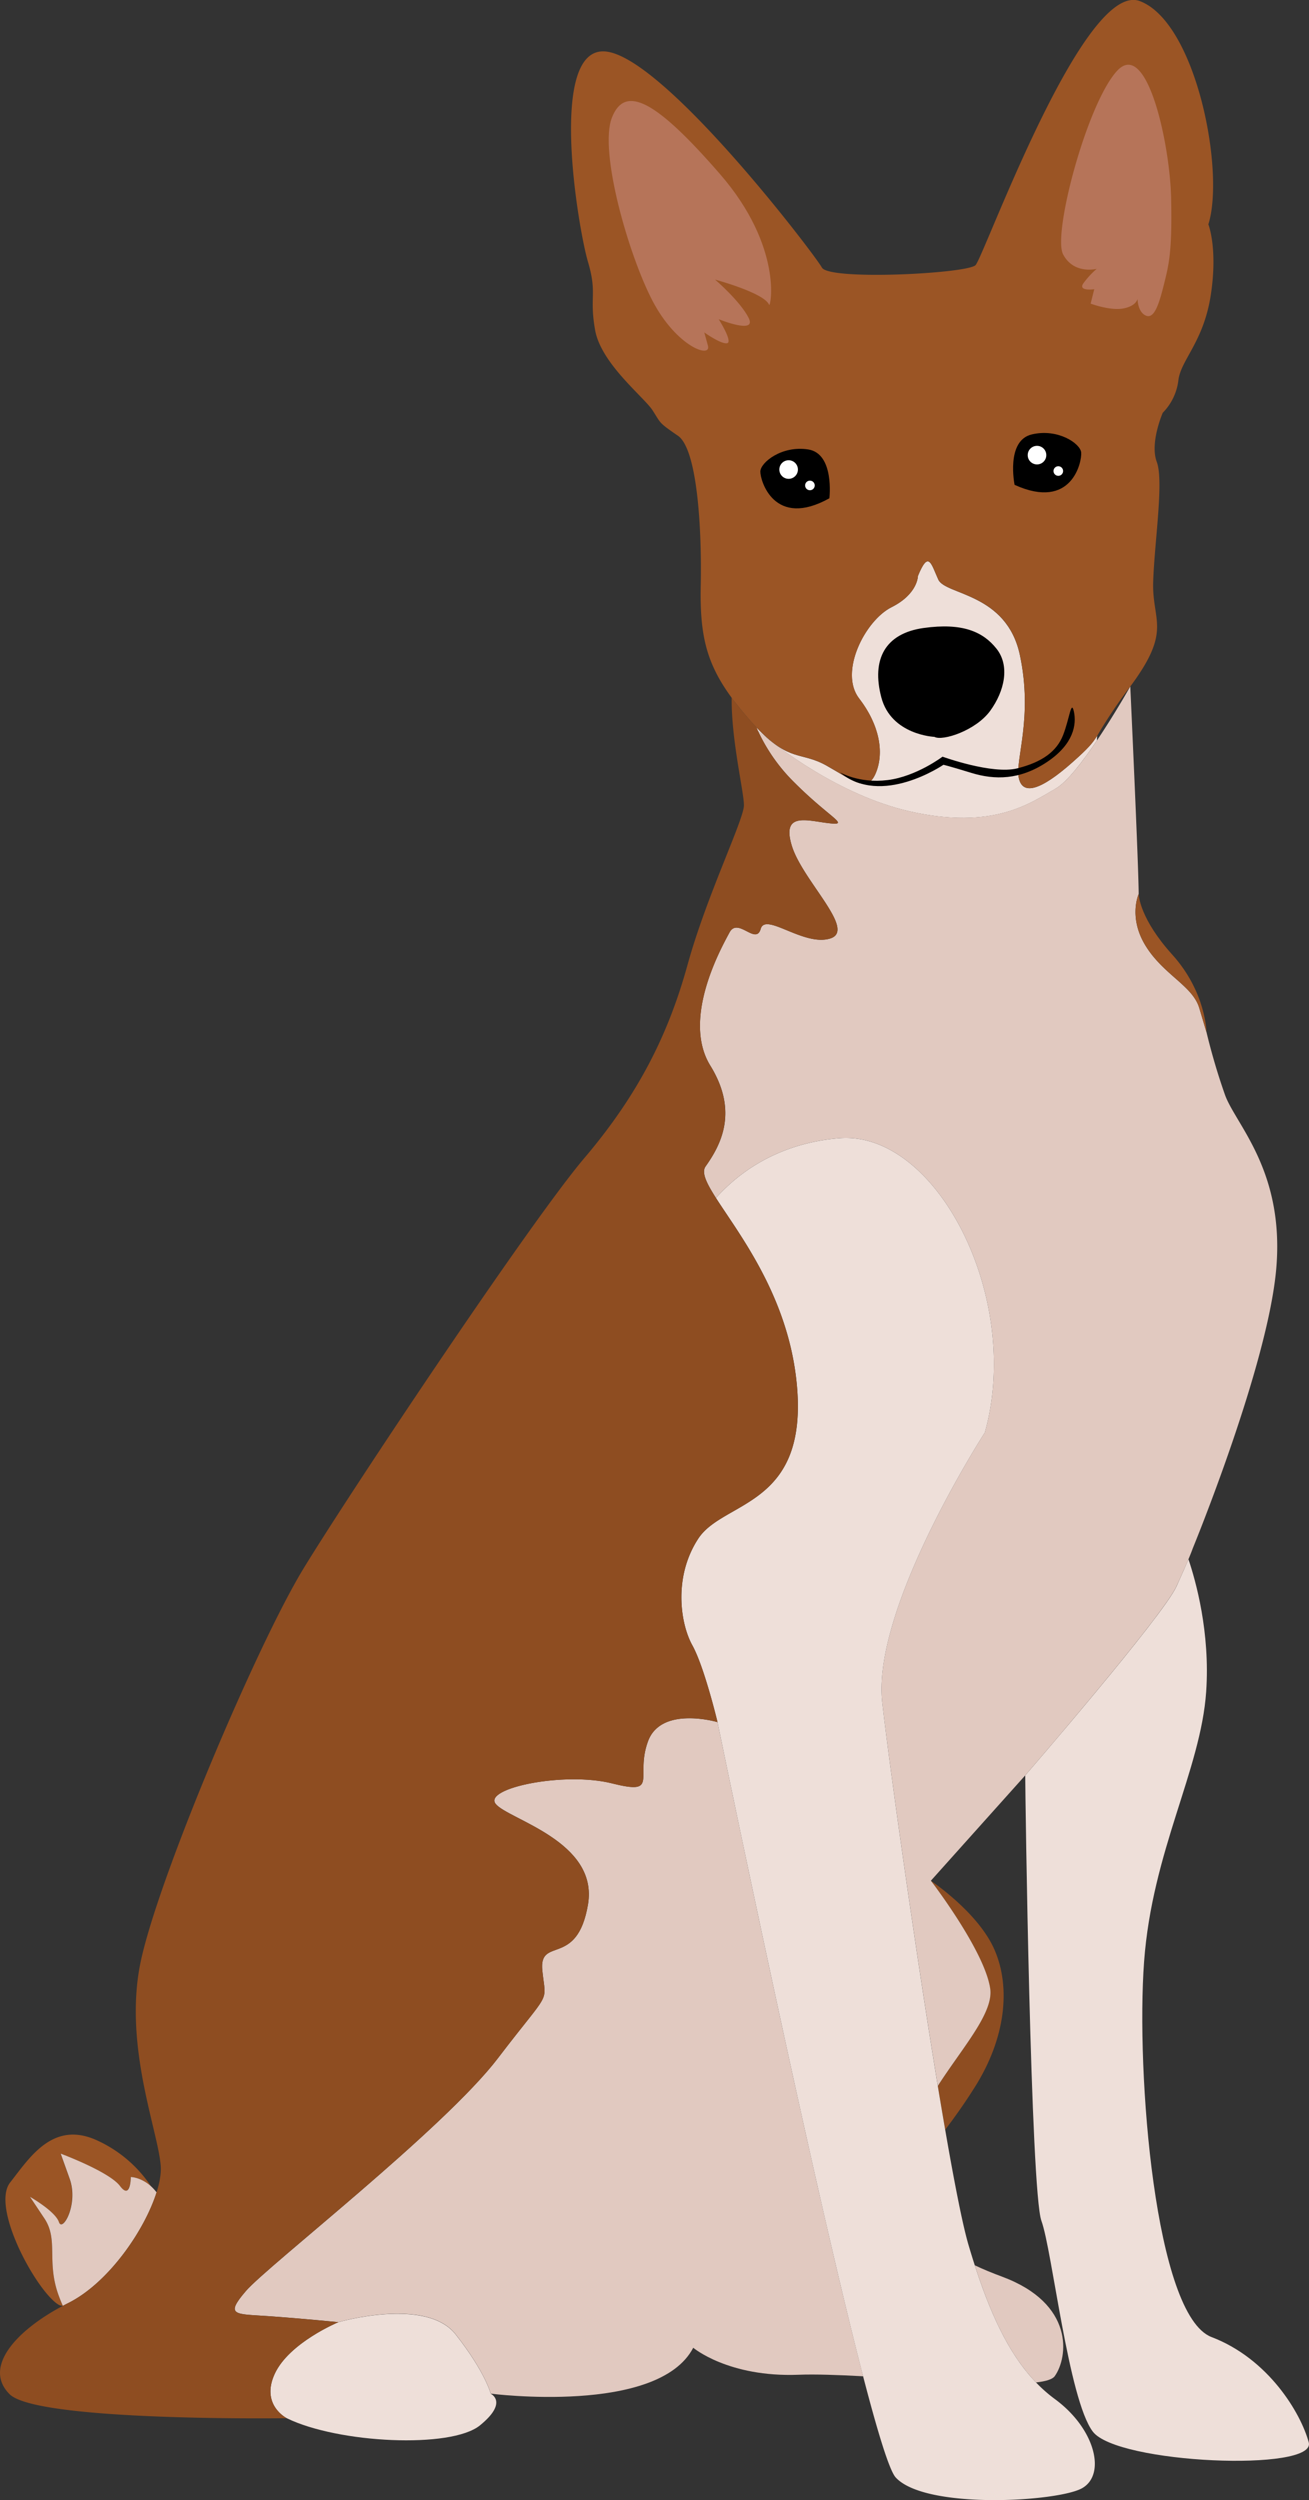 <svg xmlns="http://www.w3.org/2000/svg" viewBox="0 0 860.55 1643.37"><rect x="0" y="0" width="860.55" height="1643.37" fill="#333333" stroke="none"/><defs><style>.cls-1{fill:none;}.cls-2{fill:#eedfd9;}.cls-3{fill:#8e4d21;}.cls-4{fill:#9b5525;}.cls-5{fill:#e1c9c0;}.cls-6{fill:#b67459;}.cls-7{fill:#fff;}</style></defs><title>BASENJI</title><g id="Layer_2" data-name="Layer 2"><g id="Layer_1-2" data-name="Layer 1"><path class="cls-1" d="M721.16,486.74c11.81-17.52,21.91-35.51,21.91-35.51a330.21,330.21,0,0,0-21.76,32.39C721.29,484.65,721.24,485.69,721.16,486.74Z"/><path class="cls-2" d="M705.21,500.92c-21.3,18.93-33.13,22.09-35.5,10.25s9.47-39.44.79-80.46-48.91-39.44-53.64-49.7-6.31-19.72-13.41-2.37c0,0,0,11.83-17.35,20.51s-34.71,42.6-21.3,60,16.57,35.5,11,48.91-14.2,5.52-32.34-4.73c-16.9-9.55-24.23-2-46.19-25.16.31.75.65,1.52,1,2.33,12.3,10.25,53.47,42.27,99.61,52.81,55.22,12.62,79.67-5.52,96.24-15,7.31-4.17,17.68-17.71,27-31.54.07-1,.13-2.08.15-3.13C718.17,488.6,715.37,491.89,705.21,500.92Z"/><path class="cls-2" d="M222.43,1526.43s-32.34,13.41-41.81,33.92,7.89,29.19,7.89,29.19c33.92,16.57,108.07,20.12,127,4.73s7.1-20.79,7.1-20.79-3.55-14.2-23.07-39S222.43,1526.43,222.43,1526.43Z"/><path class="cls-3" d="M616.52,1371.13c1.65,10,3.27,19.63,4.86,28.79,5.79-7.54,12.52-17,19.54-28.11,20.12-31.95,23.67-65.08,13-89.93s-42-45.63-42-45.63,35.5,46.15,39,71C653.24,1323.21,632.83,1345.76,616.52,1371.13Z"/><path class="cls-4" d="M29.16,1458.2,19.7,1444s16.57,9.47,18.93,16.57,13-11.83,7.1-28.4l-5.92-16.57s31.95,11.83,39,21.3S86,1431,86,1431s6.54,0,13.3,6.14a84.93,84.93,0,0,0-34.6-29.8c-29.58-14.2-45,10.65-58,27.22s17.75,72.18,31.95,80.46a4.8,4.8,0,0,0,2.65.6c-.85-1.89-1.73-4-2.65-6.51C30.35,1486.59,38.63,1472.39,29.16,1458.2Z"/><path class="cls-2" d="M860.39,1605.43c-5.32-19.52-26.62-55-63.89-69.22s-49.7-173.93-44.37-246.7,37.27-126,40.82-177.48c2.69-39.07-6.88-73-11.65-87.1-1.62,3.85-4.1,9.58-7.88,17.88C764.55,1062.33,674,1167,674,1167c0,12.42,3.55,273.32,10.65,292.85s17.75,117.14,33.72,138.44S865.72,1625,860.39,1605.43Z"/><path class="cls-5" d="M426,1144.63c-8.68,23.67,7.89,35.5-23.67,27.61s-84.41,3.16-76.52,13.41,67.84,24.45,60.74,66.26-32.34,20.51-30,43.39,6.31,11-29.19,57.59-151.46,136.47-165.66,153-7.1,15,15,16.57,45.75,3.94,45.75,3.94,57.59-16.84,77.11,8,23.07,39,23.07,39,110,14.2,133.11-30.17c0,0,23.07,19.52,69.22,17.75,11.08-.43,26,.12,42.49,1C532.16,1426.31,471.71,1132,471.71,1132S434.63,1121,426,1144.63Z"/><path class="cls-5" d="M693.38,1561.93c8.87-12.42,13.21-47.73-34.71-65.47-6.49-2.4-12.41-4.86-17.83-7.42,10.79,33.42,23,59.08,40.24,77C687.53,1565.3,691.9,1564,693.38,1561.93Z"/><path class="cls-5" d="M748.6,587.7s0,0,0,.09S748.6,587.73,748.6,587.7Z"/><path class="cls-5" d="M781.3,1024.93c2.18-5.2,2.77-7,2.77-7s49.7-120.69,55-184.58-26.62-94.07-33.72-113.59a420.41,420.41,0,0,1-12.21-41.37s-.39-1.18-4.73-15.78-23.27-21.69-35.1-40.63-4.73-34.32-4.73-34.32c0-17.36-5.52-136.47-5.52-136.47s-10.1,18-21.91,35.51c-9.32,13.83-19.69,27.37-27,31.54-16.57,9.47-41,27.61-96.24,15-46.14-10.55-87.31-42.56-99.61-52.81a116.18,116.18,0,0,0,23.88,33.88c23.67,23.67,37.08,28.4,22.88,26.82s-31.55-7.89-24.45,15,42.6,55.22,25.24,60.74-42.6-17.35-45.75-6.31-15-7.89-20.51,2.37S448,669.74,467,700.5s6.31,52.85-3.16,66.26c-2.77,3.93.55,10.84,6.83,20.68,22.43-24.93,51.49-36.81,80.92-39.27,63.89-5.32,120.69,104.71,95.84,193.46,0,0-74.54,115.36-67.44,177.48,4.65,40.7,21.5,160.66,36.55,252,16.31-25.37,36.72-47.92,34.44-63.88-3.55-24.85-39-71-39-71L674,1167s90.52-104.72,99.39-124.24C777.2,1034.5,779.69,1028.78,781.3,1024.93Z"/><path class="cls-5" d="M44.94,1513.81c26.28-13.14,50.05-47.6,58-72.72a31,31,0,0,0-3.66-4C92.5,1431,86,1431,86,1431s0,15.38-7.1,5.92-39-21.3-39-21.3l5.92,16.57c5.92,16.57-4.73,35.5-7.1,28.4S19.7,1444,19.7,1444l9.47,14.2c9.47,14.2,1.18,28.4,9.47,50.88.91,2.48,1.8,4.63,2.65,6.51l0,.09Q43.11,1514.73,44.94,1513.81Z"/><path class="cls-2" d="M580,1119.12c-7.1-62.12,67.44-177.48,67.44-177.48,24.85-88.74-31.95-198.78-95.84-193.46-29.44,2.45-58.49,14.33-80.92,39.27,15.15,23.76,47.55,64.65,53.12,122.1,7.89,81.25-48.12,76.52-64.69,101.76s-11.83,56-3.94,70.21S471.71,1132,471.71,1132s60.46,294.31,95.73,430.07c9.55,36.75,17.25,61.89,21.41,66.42,19.52,21.3,106.49,16,122.46,7.1s8.87-39-17.75-58.57a96.16,96.16,0,0,1-12.49-11c-17.22-17.92-29.44-43.59-40.24-77q-2.07-6.4-4.07-13.18c-3.88-13.09-9.34-41-15.39-75.94-1.58-9.16-3.21-18.81-4.86-28.79C601.47,1279.78,584.62,1159.83,580,1119.12Z"/><path class="cls-3" d="M180.62,1560.35c9.47-20.51,41.81-33.92,41.81-33.92s-23.67-2.37-45.75-3.94-29.19,0-15-16.57,130.16-106.5,165.66-153,31.55-34.71,29.19-57.59,22.88-1.58,30-43.39-52.85-56-60.74-66.26,45-21.3,76.52-13.41,15-3.94,23.67-27.61S471.71,1132,471.71,1132s-8.68-36.29-16.57-50.49-12.62-45,3.94-70.21,72.57-20.51,64.69-101.76c-5.58-57.45-38-98.33-53.12-122.1-6.28-9.84-9.6-16.76-6.83-20.68,9.47-13.41,22.09-35.5,3.16-66.26s7.1-77.31,12.62-87.56,17.35,8.68,20.51-2.37,28.4,11.83,45.75,6.31S527.72,579,520.62,556.14s10.26-16.57,24.45-15,.79-3.16-22.88-26.82a116.18,116.18,0,0,1-23.88-33.88c-.37-.81-.7-1.58-1-2.33-1.61-1.7-3.3-3.55-5.08-5.6-4.24-4.89-8-9.48-11.21-13.91-.35,27.67,8.05,61.79,8.05,70.71,0,9.47-24.45,59.16-37.08,104.92s-32.34,85.2-67.84,127S230.32,980.54,199.55,1031s-96.24,205.1-107.28,259.53S104.1,1401,105.68,1423.88c.33,4.73-.68,10.66-2.75,17.21-7.94,25.12-31.71,59.58-58,72.72q-1.83.92-3.62,1.87c-31.19,16.55-52.51,40.61-35,58.08,18.14,18.14,182.23,15.78,182.23,15.78S171.16,1580.86,180.62,1560.35Z"/><path class="cls-4" d="M753.33,622c11.83,18.93,30.77,26,35.1,40.63s4.73,15.78,4.73,15.78-.39-26.43-22.48-50.88c-21.16-23.43-22-38.52-22.09-39.75,0-.05,0-.09,0-.09S741.5,603.08,753.33,622Z"/><path class="cls-4" d="M492.22,472.52c1.78,2.05,3.47,3.9,5.08,5.6,22,23.15,29.29,15.61,46.19,25.16,18.14,10.25,26.82,18.14,32.34,4.73s2.37-31.55-11-48.91,3.94-51.28,21.3-60,17.35-20.51,17.35-20.51c7.1-17.35,8.68-7.89,13.41,2.37s45,8.68,53.64,49.7-3.16,68.63-.79,80.46,14.2,8.68,35.5-10.25c10.16-9,13-12.32,16.11-17.31a330.21,330.21,0,0,1,21.76-32.39c27.61-37.08,14.2-42.6,15-68.63s7.1-66.26,2.37-78.89,3.94-32.34,3.94-32.34a36.56,36.56,0,0,0,10.25-21.3c1.58-13.41,16.57-25.24,21.3-56s-1.58-46.54-1.58-46.54c11-34.71-7.89-132.53-45-146.73s-102.55,168-108.07,173.55-96.24,10.25-101,1.58-103.34-138-142-142S380.2,150.67,386.51,172s.79,22.88,4.73,45,32.34,44.18,37.86,52.85,3.94,7.89,16.57,16.57,15.78,60,15,98.61c-.66,32.35,3.66,50.89,20.35,73.65C484.26,463,488,467.63,492.22,472.52Z"/><path d="M552.17,507.63s12.42,7.49,31.36,5.13,36.09-15.38,36.09-15.38,32.54,11.83,49.11,7.69,26-11.24,30.17-21.89,5.32-23.67,7.1-15.38,0,21.3-17.75,33.13-34.32,11.83-49.7,7.1-18.34-5.32-18.34-5.32S579.39,530.7,552.17,507.63Z"/><path d="M614.29,484.36s-28.4-1.18-34.91-26,2.37-42,27.81-45.56,39,2.37,47.92,13.61,5.32,27.81-4.14,40.82S619.62,487.31,614.29,484.36Z"/><path d="M667,318.7s-5.92-29,11.24-33.13,31.95,5.92,32.54,11.83S704.82,335.85,667,318.7Z"/><path d="M545.25,327.52s3.5-29.38-13.94-32.09S500,304,499.86,309.92,508.94,347.76,545.25,327.52Z"/><path class="cls-6" d="M717,199.58l2.37-9.47s-11,1.58-7.1-3.94A56.61,56.61,0,0,1,721,176.7s-15,3.94-22.09-9.47,15.78-99.4,35.5-120.69,34.71,48.12,35.5,83.62-1.58,44.18-4.73,56.8-6.31,22.88-11.83,20.51-5.52-11-5.52-11-.79,4.73-9.47,6.31S717,199.58,717,199.58Z"/><path class="cls-6" d="M505.63,200.37c.88,2.2,9.47-37.86-32.34-86s-62.32-59.16-71-37.08S413.33,168,429.11,198s38.65,37.86,36.29,29.19L463,218.51s11,7.89,15,7.1-5.52-15.78-5.52-15.78,25.24,10.26,19.72-.79-22.09-25.24-22.09-25.24S502.47,192.48,505.63,200.37Z"/><circle class="cls-7" cx="518.45" cy="308.64" r="6.11"/><circle class="cls-7" cx="532.45" cy="319.09" r="3.16"/><circle class="cls-7" cx="681.74" cy="299.17" r="6.11"/><circle class="cls-7" cx="695.74" cy="309.62" r="3.16"/></g></g></svg>
